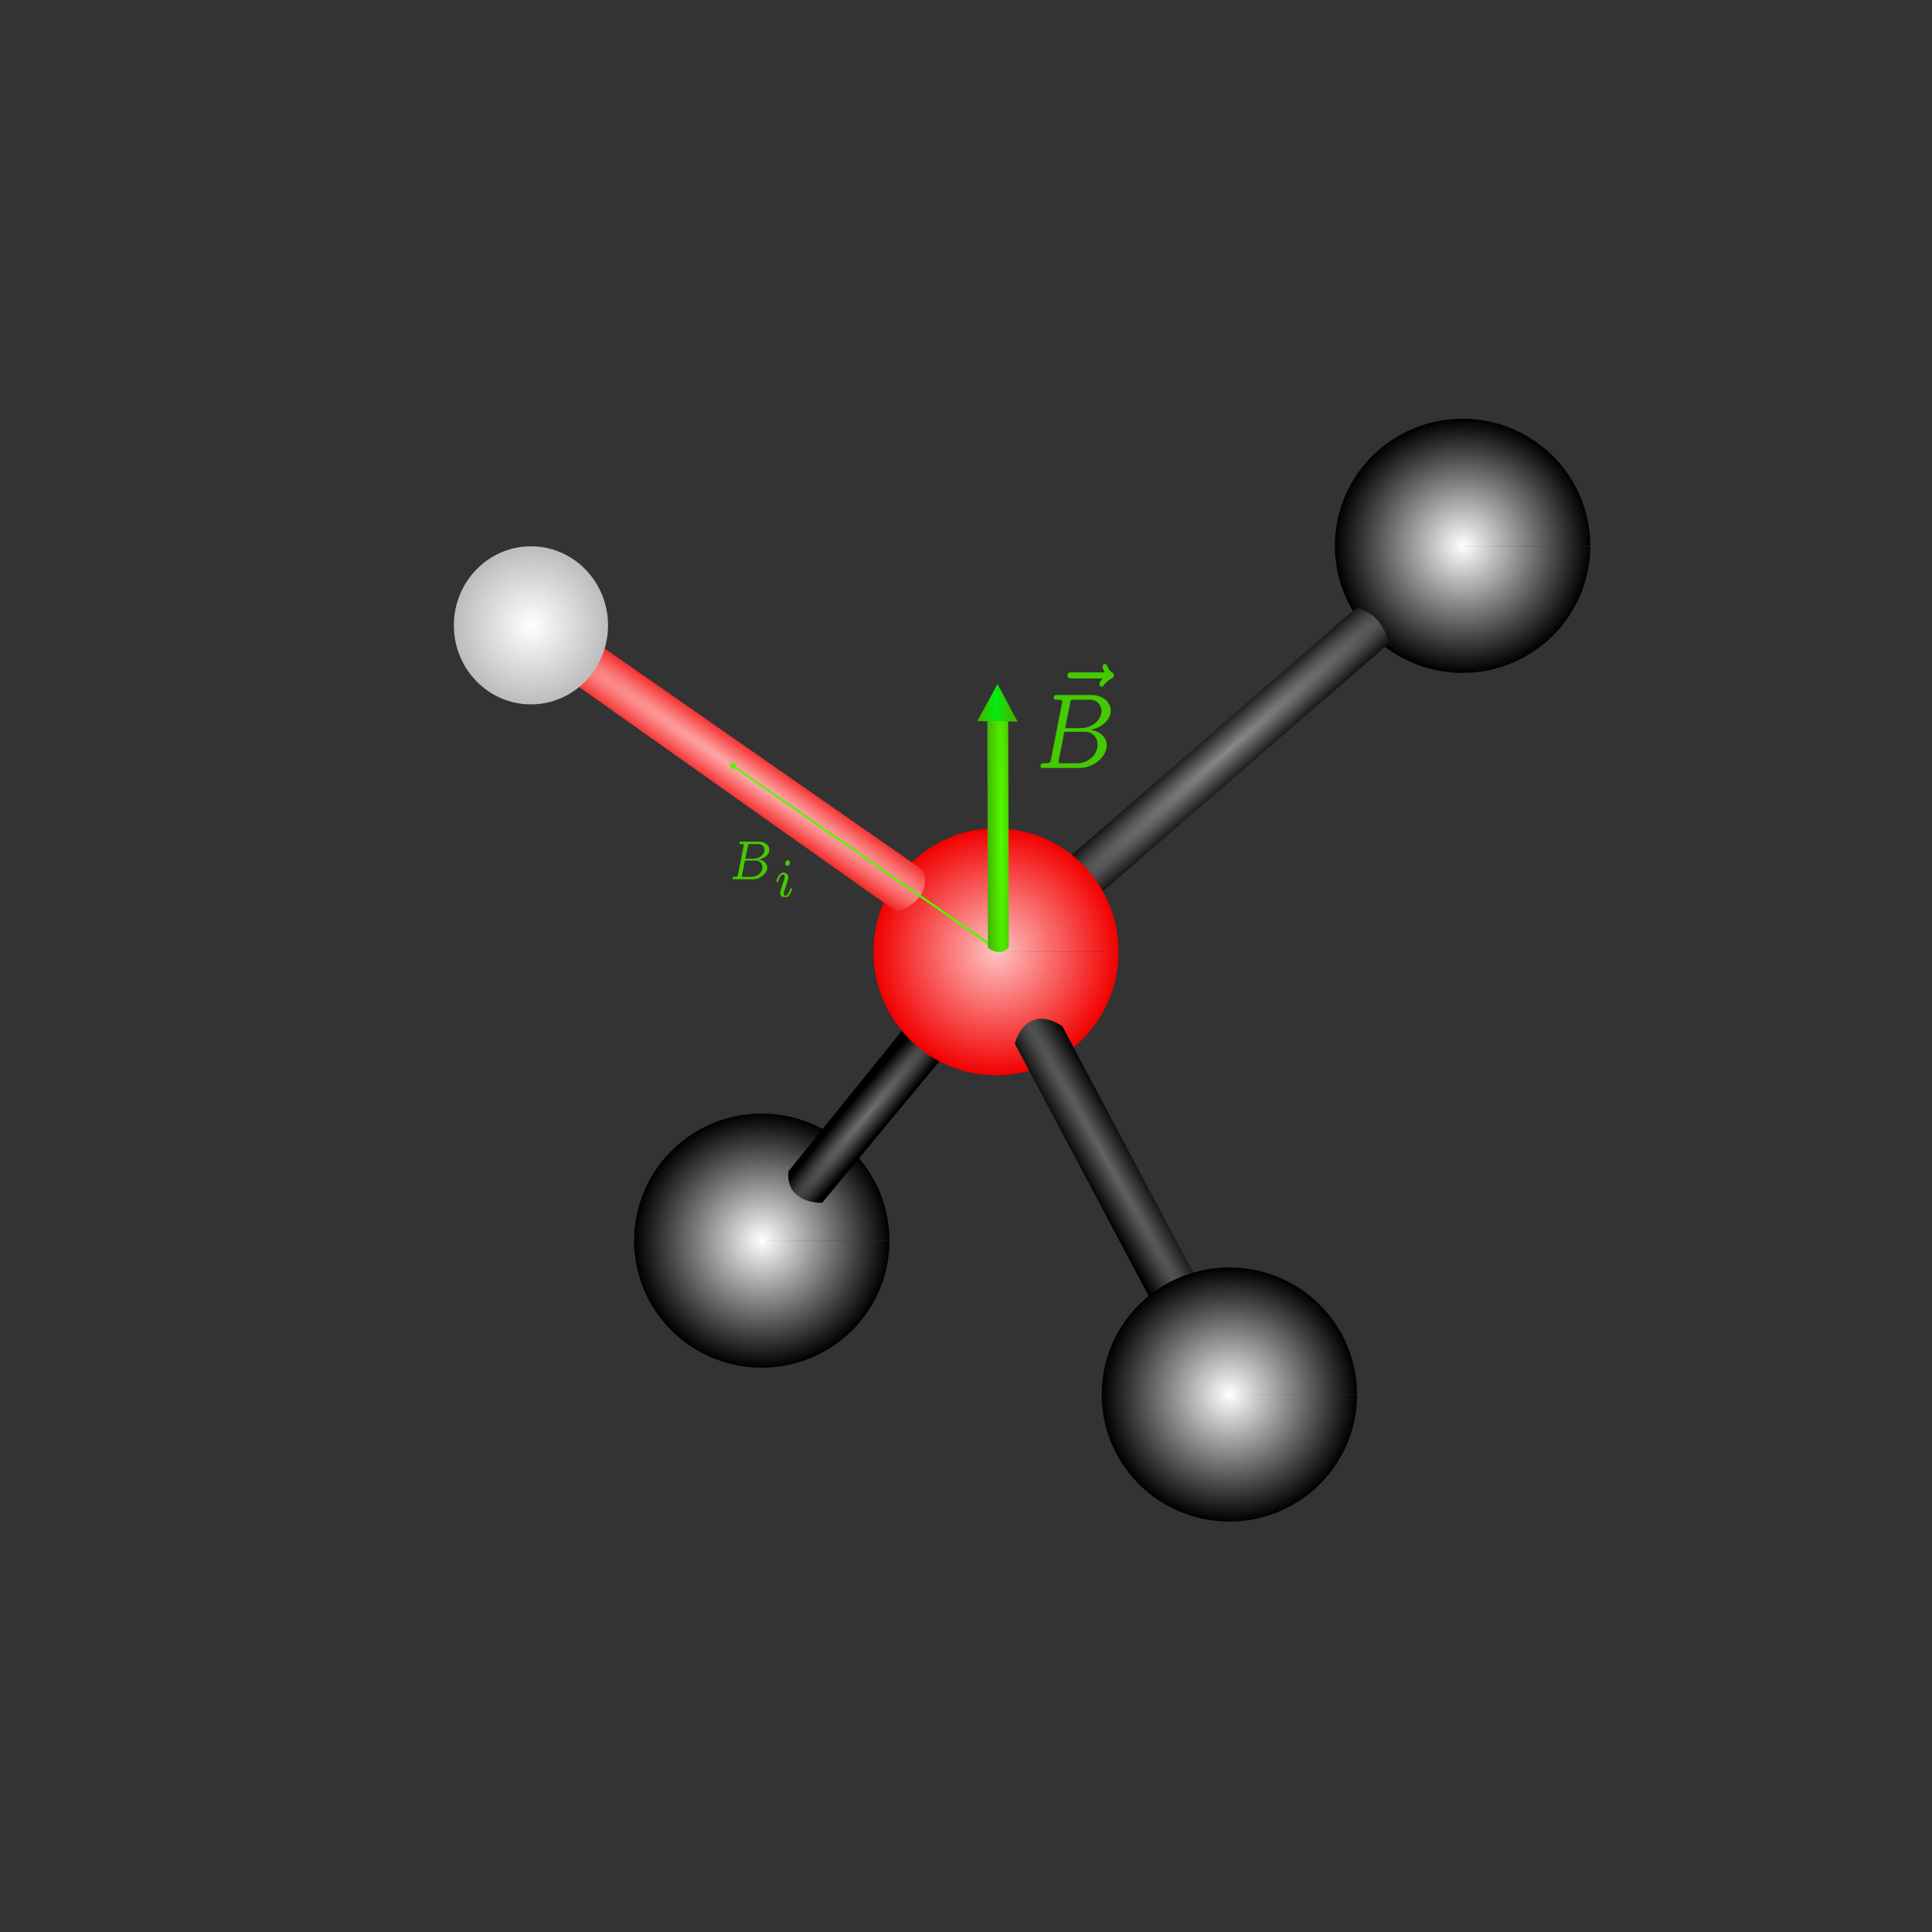 <?xml version="1.0" encoding="UTF-8" standalone="no"?>
<!-- Created with Inkscape (http://www.inkscape.org/) -->

<svg
   width="300mm"
   height="300mm"
   viewBox="0 0 300 300"
   version="1.1"
   id="svg226401"
   inkscape:version="1.2.1 (9c6d41e410, 2022-07-14, custom)"
   sodipodi:docname="draw_B_total.svg"
   xmlns:inkscape="http://www.inkscape.org/namespaces/inkscape"
   xmlns:sodipodi="http://sodipodi.sourceforge.net/DTD/sodipodi-0.dtd"
   xmlns:xlink="http://www.w3.org/1999/xlink"
   xmlns="http://www.w3.org/2000/svg"
   xmlns:svg="http://www.w3.org/2000/svg">
  <rect x="0" y="0" width="300" height="300" fill="#333333" stroke="none"/>
  <sodipodi:namedview
     id="namedview226403"
     pagecolor="#ffffff"
     bordercolor="#000000"
     borderopacity="0.25"
     inkscape:showpageshadow="2"
     inkscape:pageopacity="0.0"
     inkscape:pagecheckerboard="0"
     inkscape:deskcolor="#d1d1d1"
     inkscape:document-units="mm"
     showgrid="false"
     inkscape:zoom="0.66889843"
     inkscape:cx="456.72106"
     inkscape:cy="659.29292"
     inkscape:window-width="1906"
     inkscape:window-height="986"
     inkscape:window-x="5"
     inkscape:window-y="39"
     inkscape:window-maximized="1"
     inkscape:current-layer="layer1" />
  <defs
     id="defs226398">
    <linearGradient
       inkscape:collect="always"
       id="linearGradient75510">
      <stop
         style="stop-color:#ffffff;stop-opacity:1;"
         offset="0"
         id="stop75506" />
      <stop
         style="stop-color:#000000;stop-opacity:1;"
         offset="1"
         id="stop75508" />
    </linearGradient>
    <linearGradient
       inkscape:collect="always"
       id="linearGradient75751">
      <stop
         style="stop-color:#888888;stop-opacity:1;"
         offset="0"
         id="stop75747" />
      <stop
         style="stop-color:#000000;stop-opacity:1;"
         offset="1"
         id="stop75749" />
    </linearGradient>
    <linearGradient
       inkscape:collect="always"
       id="linearGradient75916">
      <stop
         style="stop-color:#717171;stop-opacity:1;"
         offset="0"
         id="stop75912" />
      <stop
         style="stop-color:#000000;stop-opacity:1;"
         offset="1"
         id="stop75914" />
    </linearGradient>
    <linearGradient
       inkscape:collect="always"
       id="linearGradient75430">
      <stop
         style="stop-color:#ffc4c4;stop-opacity:1;"
         offset="0"
         id="stop75426" />
      <stop
         style="stop-color:#f20000;stop-opacity:1;"
         offset="1"
         id="stop75428" />
    </linearGradient>
    <linearGradient
       inkscape:collect="always"
       id="linearGradient75737">
      <stop
         style="stop-color:#ffadad;stop-opacity:1;"
         offset="0"
         id="stop75733" />
      <stop
         style="stop-color:#f00000;stop-opacity:1;"
         offset="1"
         id="stop75735" />
    </linearGradient>
    <linearGradient
       inkscape:collect="always"
       id="linearGradient73912">
      <stop
         style="stop-color:#ffffff;stop-opacity:1;"
         offset="0"
         id="stop73908" />
      <stop
         style="stop-color:#bcbcbc;stop-opacity:1;"
         offset="1"
         id="stop73910" />
    </linearGradient>
    <linearGradient
       inkscape:collect="always"
       id="linearGradient71485">
      <stop
         style="stop-color:#646464;stop-opacity:1;"
         offset="0"
         id="stop71481" />
      <stop
         style="stop-color:#000000;stop-opacity:1;"
         offset="1"
         id="stop71483" />
    </linearGradient>
    <linearGradient
       inkscape:collect="always"
       id="linearGradient76547">
      <stop
         style="stop-color:#00f00f;stop-opacity:1;"
         offset="0"
         id="stop76543" />
      <stop
         style="stop-color:#3db800;stop-opacity:1;"
         offset="1"
         id="stop76545" />
    </linearGradient>
    <linearGradient
       inkscape:collect="always"
       id="linearGradient76539">
      <stop
         style="stop-color:#54fa00;stop-opacity:1;"
         offset="0"
         id="stop76535" />
      <stop
         style="stop-color:#43ba00;stop-opacity:1;"
         offset="1"
         id="stop76537" />
    </linearGradient>
    <clipPath
       id="clipPath4831">
      <path
         clip-rule="nonzero"
         d="M 5,1 H 8 V 5.008 H 5 Z m 0,0"
         id="path295523" />
    </clipPath>
    <radialGradient
       inkscape:collect="always"
       xlink:href="#linearGradient75510"
       id="radialGradient75512-91"
       cx="468.11"
       cy="43.287"
       fx="468.11"
       fy="43.287"
       r="0.991"
       gradientTransform="matrix(19.999,0,0,19.9,-9134.619,-776.658)"
       gradientUnits="userSpaceOnUse" />
    <radialGradient
       inkscape:collect="always"
       xlink:href="#linearGradient75510"
       id="radialGradient75512-9-1"
       cx="468.11"
       cy="43.287"
       fx="468.11"
       fy="43.287"
       r="0.991"
       gradientTransform="matrix(19.999,0,0,19.9,-9243.437,-668.769)"
       gradientUnits="userSpaceOnUse" />
    <radialGradient
       inkscape:collect="always"
       xlink:href="#linearGradient75751"
       id="radialGradient75753-1"
       cx="466.3"
       cy="44.852"
       fx="466.3"
       fy="44.852"
       r="1.237"
       gradientTransform="matrix(2.545,2.912,-48.242,42.169,1167.877,-3132.834)"
       gradientUnits="userSpaceOnUse" />
    <radialGradient
       inkscape:collect="always"
       xlink:href="#linearGradient75916"
       id="radialGradient75918-77"
       cx="463.457"
       cy="47.701"
       fx="463.457"
       fy="47.701"
       r="0.593"
       gradientTransform="matrix(3.959,3.326,-41.459,49.36,277.148,-3722.494)"
       gradientUnits="userSpaceOnUse" />
    <radialGradient
       inkscape:collect="always"
       xlink:href="#linearGradient75430"
       id="radialGradient75432-36"
       cx="464.478"
       cy="46.423"
       fx="464.478"
       fy="46.423"
       r="0.951"
       gradientTransform="matrix(19.999,0,0,20.146,-9134.418,-787.446)"
       gradientUnits="userSpaceOnUse" />
    <radialGradient
       inkscape:collect="always"
       xlink:href="#linearGradient75737"
       id="radialGradient75739-3"
       cx="462.566"
       cy="45.086"
       fx="462.566"
       fy="45.086"
       r="1.359"
       gradientTransform="matrix(2.249,-3.247,73.561,50.946,-4240.251,-673.98)"
       gradientUnits="userSpaceOnUse" />
    <radialGradient
       inkscape:collect="always"
       xlink:href="#linearGradient73912"
       id="radialGradient73914-81"
       cx="460.822"
       cy="43.885"
       fx="460.822"
       fy="43.885"
       r="0.624"
       gradientTransform="matrix(19.174,0,0,19.661,-8753.29,-765.727)"
       gradientUnits="userSpaceOnUse" />
    <radialGradient
       inkscape:collect="always"
       xlink:href="#linearGradient71485"
       id="radialGradient71487-5-2-3"
       cx="54.892"
       cy="143.229"
       fx="54.892"
       fy="143.229"
       r="0.336"
       gradientTransform="matrix(12,-5.764,167.692,294.503,-24505.146,-41684.68)"
       gradientUnits="userSpaceOnUse" />
    <radialGradient
       inkscape:collect="always"
       xlink:href="#linearGradient75510"
       id="radialGradient75512-1-8"
       cx="468.11"
       cy="43.287"
       fx="468.11"
       fy="43.287"
       r="0.991"
       gradientTransform="matrix(19.999,0,0,19.9,-9170.829,-644.876)"
       gradientUnits="userSpaceOnUse" />
    <radialGradient
       inkscape:collect="always"
       xlink:href="#linearGradient76547"
       id="radialGradient76549-8-6"
       cx="464.497"
       cy="44.543"
       fx="464.497"
       fy="44.543"
       r="0.157"
       gradientTransform="matrix(0.619,-95.988,15.975,0.103,-844.407,44690.717)"
       gradientUnits="userSpaceOnUse" />
    <clipPath
       id="clipPath4831-8">
      <path
   clip-rule="nonzero"
   d="M 5,1 H 8 V 5.008 H 5 Z m 0,0"
   id="path295523-5" />

    </clipPath>
    <radialGradient
       inkscape:collect="always"
       xlink:href="#linearGradient76539"
       id="radialGradient76541-9"
       cx="464.515"
       cy="45.511"
       fx="464.515"
       fy="45.511"
       r="0.098"
       gradientTransform="matrix(19.999,-0.113,2.893,583.059,-9266.061,-26352.993)"
       gradientUnits="userSpaceOnUse" />
    <clipPath
       id="clipPath3015">
      <path
   clip-rule="nonzero"
   d="M 0,1 H 5 V 4.859 H 0 Z m 0,0"
   id="path378313" />

    </clipPath>
  </defs>
  <g
     inkscape:label="Layer 1"
     inkscape:groupmode="layer"
     id="layer1">
    <path
       style="fill:url(#radialGradient75512-91);fill-opacity:1;stroke-width:5.292;stroke-linecap:butt;stroke-linejoin:round"
       id="path75504-6"
       sodipodi:type="arc"
       sodipodi:cx="227.10724"
       sodipodi:cy="84.755836"
       sodipodi:rx="19.826765"
       sodipodi:ry="19.728834"
       sodipodi:start="0"
       sodipodi:end="6.2814657"
       sodipodi:arc-type="slice"
       d="m 246.934,84.756 a 19.827,19.729 0 0 1 -19.818,19.729 19.827,19.729 0 0 1 -19.835,-19.712 19.827,19.729 0 0 1 19.801,-19.746 19.827,19.729 0 0 1 19.852,19.695 l -19.827,0.034 z" />
    <path
       style="fill:url(#radialGradient75512-9-1);fill-opacity:1;stroke-width:5.292;stroke-linecap:butt;stroke-linejoin:round"
       id="path75504-8-1"
       sodipodi:type="arc"
       sodipodi:cx="118.28897"
       sodipodi:cy="192.64522"
       sodipodi:rx="19.826765"
       sodipodi:ry="19.728834"
       sodipodi:start="0"
       sodipodi:end="6.2814657"
       sodipodi:arc-type="slice"
       d="m 138.116,192.645 a 19.827,19.729 0 0 1 -19.818,19.729 19.827,19.729 0 0 1 -19.835,-19.712 19.827,19.729 0 0 1 19.801,-19.746 19.827,19.729 0 0 1 19.852,19.695 l -19.827,0.034 z" />
    <path
       style="fill:url(#radialGradient75753-1);fill-opacity:1;stroke-width:5.292;stroke-linecap:butt;stroke-linejoin:round"
       d="m 210.624,94.358 c 4.316,0.986 5.024,5.578 5.024,5.578 l -44.525,38.565 -4.952,-5.54 z"
       id="path75745-1" />
    <path
       style="fill:url(#radialGradient75918-77);fill-opacity:1;stroke-width:5.292;stroke-linecap:butt;stroke-linejoin:round"
       d="m 122.428,181.887 c -0.46,5.091 5.229,4.893 5.229,4.893 l 18.479,-22.31 -5.819,-4.753 z"
       id="path75910-59" />
    <path
       style="fill:url(#radialGradient75432-36);fill-opacity:1;stroke-width:5.292;stroke-linecap:butt;stroke-linejoin:round"
       id="path73968-8"
       sodipodi:type="arc"
       sodipodi:cx="154.66528"
       sodipodi:cy="147.80367"
       sodipodi:rx="19.024832"
       sodipodi:ry="19.164822"
       sodipodi:start="0"
       sodipodi:end="6.2814657"
       sodipodi:arc-type="slice"
       d="m 173.69,147.804 a 19.025,19.165 0 0 1 -19.017,19.165 19.025,19.165 0 0 1 -19.033,-19.148 19.025,19.165 0 0 1 19,-19.181 19.025,19.165 0 0 1 19.049,19.132 l -19.025,0.033 z" />
    <path
       style="fill:url(#radialGradient75739-3);fill-opacity:1;stroke-width:5.292;stroke-linecap:butt;stroke-linejoin:round"
       d="m 143.359,135.146 c 1.56,4.936 -4.175,6.395 -4.175,6.395 l -49.901,-35.316 4.162,-5.843 z"
       id="path75627-4"
       sodipodi:nodetypes="ccccc" />
    <ellipse
       style="fill:url(#radialGradient73914-81);fill-opacity:1;stroke-width:5.18;stroke-linecap:butt;stroke-linejoin:round"
       id="path73881-8"
       cx="82.445"
       cy="97.103"
       rx="11.971"
       ry="12.275" />
    <path
       style="fill:url(#radialGradient71487-5-2-3);fill-opacity:1;stroke-width:11.041;stroke-linecap:butt;stroke-linejoin:round"
       d="m 179.353,203.106 6.985,-3.491 -21.38,-40.27 c 0,0 7.53,4.854 0,0 -5.806,-3.743 -7.375,2.721 -7.375,2.721 z"
       id="path71236-4-0-1"
       sodipodi:nodetypes="cccscc" />
    <path
       style="fill:url(#radialGradient75512-1-8);fill-opacity:1;stroke-width:5.292;stroke-linecap:butt;stroke-linejoin:round"
       id="path75504-3-03"
       sodipodi:type="arc"
       sodipodi:cx="190.89755"
       sodipodi:cy="216.53816"
       sodipodi:rx="19.826765"
       sodipodi:ry="19.728834"
       sodipodi:start="0"
       sodipodi:end="6.2814657"
       sodipodi:arc-type="slice"
       d="m 210.724,216.538 a 19.827,19.729 0 0 1 -19.818,19.729 19.827,19.729 0 0 1 -19.835,-19.712 19.827,19.729 0 0 1 19.801,-19.746 19.827,19.729 0 0 1 19.852,19.695 l -19.827,0.034 z" />
    <path
       style="fill:url(#radialGradient76549-8-6);fill-opacity:1;stroke-width:5.292;stroke-linecap:butt;stroke-linejoin:round"
       d="m 151.751,111.967 6.262,0.08 -3.118,-5.831 z"
       id="path73798-0-7"
       sodipodi:nodetypes="cccc" />
    <path
       style="fill:#52f700;fill-opacity:1;stroke-width:3.742;stroke-linecap:butt;stroke-linejoin:round"
       d="m 113.729,119.045 40.581,28.243 0.12,-0.348 -40.497,-28.106 z"
       id="path76605-4" />
    <path
       style="fill:#52f600;fill-opacity:1;stroke-width:5.292;stroke-linecap:butt;stroke-linejoin:round"
       d="m 113.704,119.61 0.772,-1.006 -1.236,-0.14 z"
       id="path76607-4" />
    <g
       inkscape:label=""
       transform="matrix(3.873,0,0,4.857,113.732,130.688)"
       id="g111240-4"
       style="fill:#44cb00;fill-opacity:1;stroke-linecap:butt;stroke-linejoin:round"><g
   fill="#000000"
   fill-opacity="1"
   id="g18-7"
   transform="matrix(0.353,0,0,0.353,-0.215,7.93736e-4)"
   style="fill:#44cb00;fill-opacity:1;stroke-linecap:butt;stroke-linejoin:round">
    <g
   id="use16-6"
   transform="translate(0,3.404)"
   style="fill:#44cb00;fill-opacity:1;stroke-linecap:butt;stroke-linejoin:round">
      <path
   d="m 1.234,-0.406 c -0.031,0.141 -0.047,0.188 -0.422,0.188 -0.125,0 -0.203,0 -0.203,0.141 C 0.609,0 0.688,0 0.766,0 H 2.938 c 0.891,0 1.625,-0.562 1.625,-1.062 0,-0.297 -0.297,-0.641 -0.969,-0.719 0.5,-0.062 1.203,-0.391 1.203,-0.891 0,-0.422 -0.5,-0.734 -1.172,-0.734 H 1.578 c -0.094,0 -0.172,0 -0.172,0.141 0,0.078 0.062,0.078 0.172,0.078 0.062,0 0.219,0 0.328,0.031 0,0.062 0,0.078 -0.016,0.125 z M 2.078,-1.859 2.375,-3.016 C 2.406,-3.172 2.406,-3.188 2.609,-3.188 H 3.531 c 0.484,0 0.719,0.266 0.719,0.531 0,0.391 -0.531,0.797 -1.234,0.797 z M 1.844,-0.219 c -0.047,0 -0.109,0 -0.156,-0.016 0,-0.047 0,-0.047 0,-0.094 L 2.031,-1.688 H 3.25 c 0.516,0 0.766,0.297 0.766,0.609 0,0.484 -0.594,0.859 -1.219,0.859 z m 0,0"
   id="path111229-3"
   style="fill:#44cb00;fill-opacity:1;stroke-linecap:butt;stroke-linejoin:round" />

    </g>

  </g>

  <g
   clip-path="url(#clipPath4831-8)"
   id="g111238-1"
   transform="matrix(0.353,0,0,0.353,-0.215,7.93736e-4)"
   style="fill:#44cb00;fill-opacity:1;stroke-linecap:butt;stroke-linejoin:round">
    <g
   fill="#000000"
   fill-opacity="1"
   id="g22-7"
   style="fill:#44cb00;fill-opacity:1;stroke-linecap:butt;stroke-linejoin:round">
      <g
   id="g111235-5"
   transform="translate(5.166,5.008)"
   style="fill:#44cb00;fill-opacity:1;stroke-linecap:butt;stroke-linejoin:round">
        <path
   d="m 1.969,-3.109 c 0,-0.125 -0.078,-0.219 -0.219,-0.219 -0.141,0 -0.297,0.141 -0.297,0.297 0,0.141 0.109,0.219 0.219,0.219 0.156,0 0.297,-0.141 0.297,-0.297 z m 0.234,2.391 c 0,-0.062 -0.078,-0.062 -0.094,-0.062 -0.094,0 -0.094,0.016 -0.125,0.109 -0.078,0.266 -0.312,0.562 -0.562,0.562 -0.109,0 -0.141,-0.078 -0.141,-0.188 0,-0.109 0.016,-0.172 0.062,-0.266 0.031,-0.094 0.078,-0.188 0.109,-0.266 0.016,-0.047 0.203,-0.5 0.281,-0.688 0.031,-0.094 0.062,-0.172 0.062,-0.25 0,-0.234 -0.234,-0.438 -0.547,-0.438 -0.516,0 -0.797,0.641 -0.797,0.766 0,0.078 0.078,0.078 0.109,0.078 0.078,0 0.078,-0.031 0.109,-0.094 0.109,-0.359 0.344,-0.578 0.562,-0.578 0.094,0 0.156,0.047 0.156,0.188 0,0.016 0,0.078 -0.031,0.172 -0.031,0.094 -0.266,0.625 -0.328,0.797 -0.047,0.094 -0.047,0.094 -0.109,0.266 -0.031,0.078 -0.062,0.141 -0.062,0.219 0,0.266 0.25,0.453 0.547,0.453 0.516,0 0.797,-0.656 0.797,-0.781 z m 0,0"
   id="path111233-9"
   style="fill:#44cb00;fill-opacity:1;stroke-linecap:butt;stroke-linejoin:round" />

      </g>

    </g>

  </g>

</g>
    <path
       style="fill:url(#radialGradient76541-9);fill-opacity:1;stroke-width:5.515;stroke-linecap:butt;stroke-linejoin:round"
       d="m 153.313,111.952 3.237,0.02 0.1,35.137 c 0,0 1.418,-1.62 0,0 -1.418,1.62 -3.263,0.04 -3.263,0.04 z"
       id="path73887-4" />
    <g
       inkscape:label=""
       transform="matrix(7.367,0,0,9.422,161.576,103.11)"
       id="g157004"
       style="fill:#44cb00;fill-opacity:1;stroke-linecap:butt;stroke-linejoin:round"><g
   fill="#000000"
   fill-opacity="1"
   id="g156994"
   transform="matrix(0.353,0,0,0.353,-0.215,-0.002)"
   style="fill:#44cb00;fill-opacity:1;stroke-linecap:butt;stroke-linejoin:round">
    <g
   id="g156992"
   transform="translate(1.001,3.599)"
   style="fill:#44cb00;fill-opacity:1;stroke-linecap:butt;stroke-linejoin:round">
      <path
   d="m 3.312,-2.922 c -0.031,0.031 -0.188,0.156 -0.188,0.25 0,0.078 0.062,0.141 0.141,0.141 0.031,0 0.078,-0.016 0.109,-0.062 0.062,-0.062 0.203,-0.219 0.484,-0.328 0.047,-0.016 0.125,-0.047 0.125,-0.141 0,-0.094 -0.062,-0.125 -0.109,-0.141 C 3.688,-3.297 3.641,-3.406 3.594,-3.5 3.578,-3.531 3.531,-3.594 3.453,-3.594 c -0.094,0 -0.141,0.078 -0.141,0.141 0,0.047 0.078,0.172 0.125,0.25 h -2 c -0.078,0 -0.219,0 -0.219,0.141 0,0.141 0.141,0.141 0.219,0.141 z m 0,0"
   id="path156990"
   style="fill:#44cb00;fill-opacity:1;stroke-linecap:butt;stroke-linejoin:round" />

    </g>

  </g>

  <g
   clip-path="url(#clipPath3015)"
   id="g157002"
   transform="matrix(0.353,0,0,0.353,-0.215,-0.002)"
   style="fill:#44cb00;fill-opacity:1;stroke-linecap:butt;stroke-linejoin:round">
    <g
   fill="#000000"
   fill-opacity="1"
   id="g157000"
   style="fill:#44cb00;fill-opacity:1;stroke-linecap:butt;stroke-linejoin:round">
      <g
   id="g156998"
   transform="translate(0,4.858)"
   style="fill:#44cb00;fill-opacity:1;stroke-linecap:butt;stroke-linejoin:round">
        <path
   d="m 1.234,-0.406 c -0.031,0.141 -0.047,0.188 -0.422,0.188 -0.125,0 -0.203,0 -0.203,0.141 C 0.609,0 0.688,0 0.766,0 H 2.938 c 0.891,0 1.625,-0.562 1.625,-1.062 0,-0.297 -0.297,-0.641 -0.969,-0.719 0.5,-0.062 1.203,-0.391 1.203,-0.891 0,-0.422 -0.5,-0.734 -1.172,-0.734 H 1.578 c -0.094,0 -0.172,0 -0.172,0.141 0,0.078 0.062,0.078 0.172,0.078 0.062,0 0.219,0 0.328,0.031 0,0.062 0,0.078 -0.016,0.125 z M 2.078,-1.859 2.375,-3.016 C 2.406,-3.172 2.406,-3.188 2.609,-3.188 H 3.531 c 0.484,0 0.719,0.266 0.719,0.531 0,0.391 -0.531,0.797 -1.234,0.797 z M 1.844,-0.219 c -0.047,0 -0.109,0 -0.156,-0.016 0,-0.047 0,-0.047 0,-0.094 L 2.031,-1.688 H 3.25 c 0.516,0 0.766,0.297 0.766,0.609 0,0.484 -0.594,0.859 -1.219,0.859 z m 0,0"
   id="path156996"
   style="fill:#44cb00;fill-opacity:1;stroke-linecap:butt;stroke-linejoin:round" />

      </g>

    </g>

  </g>

</g>
  </g>
</svg>
